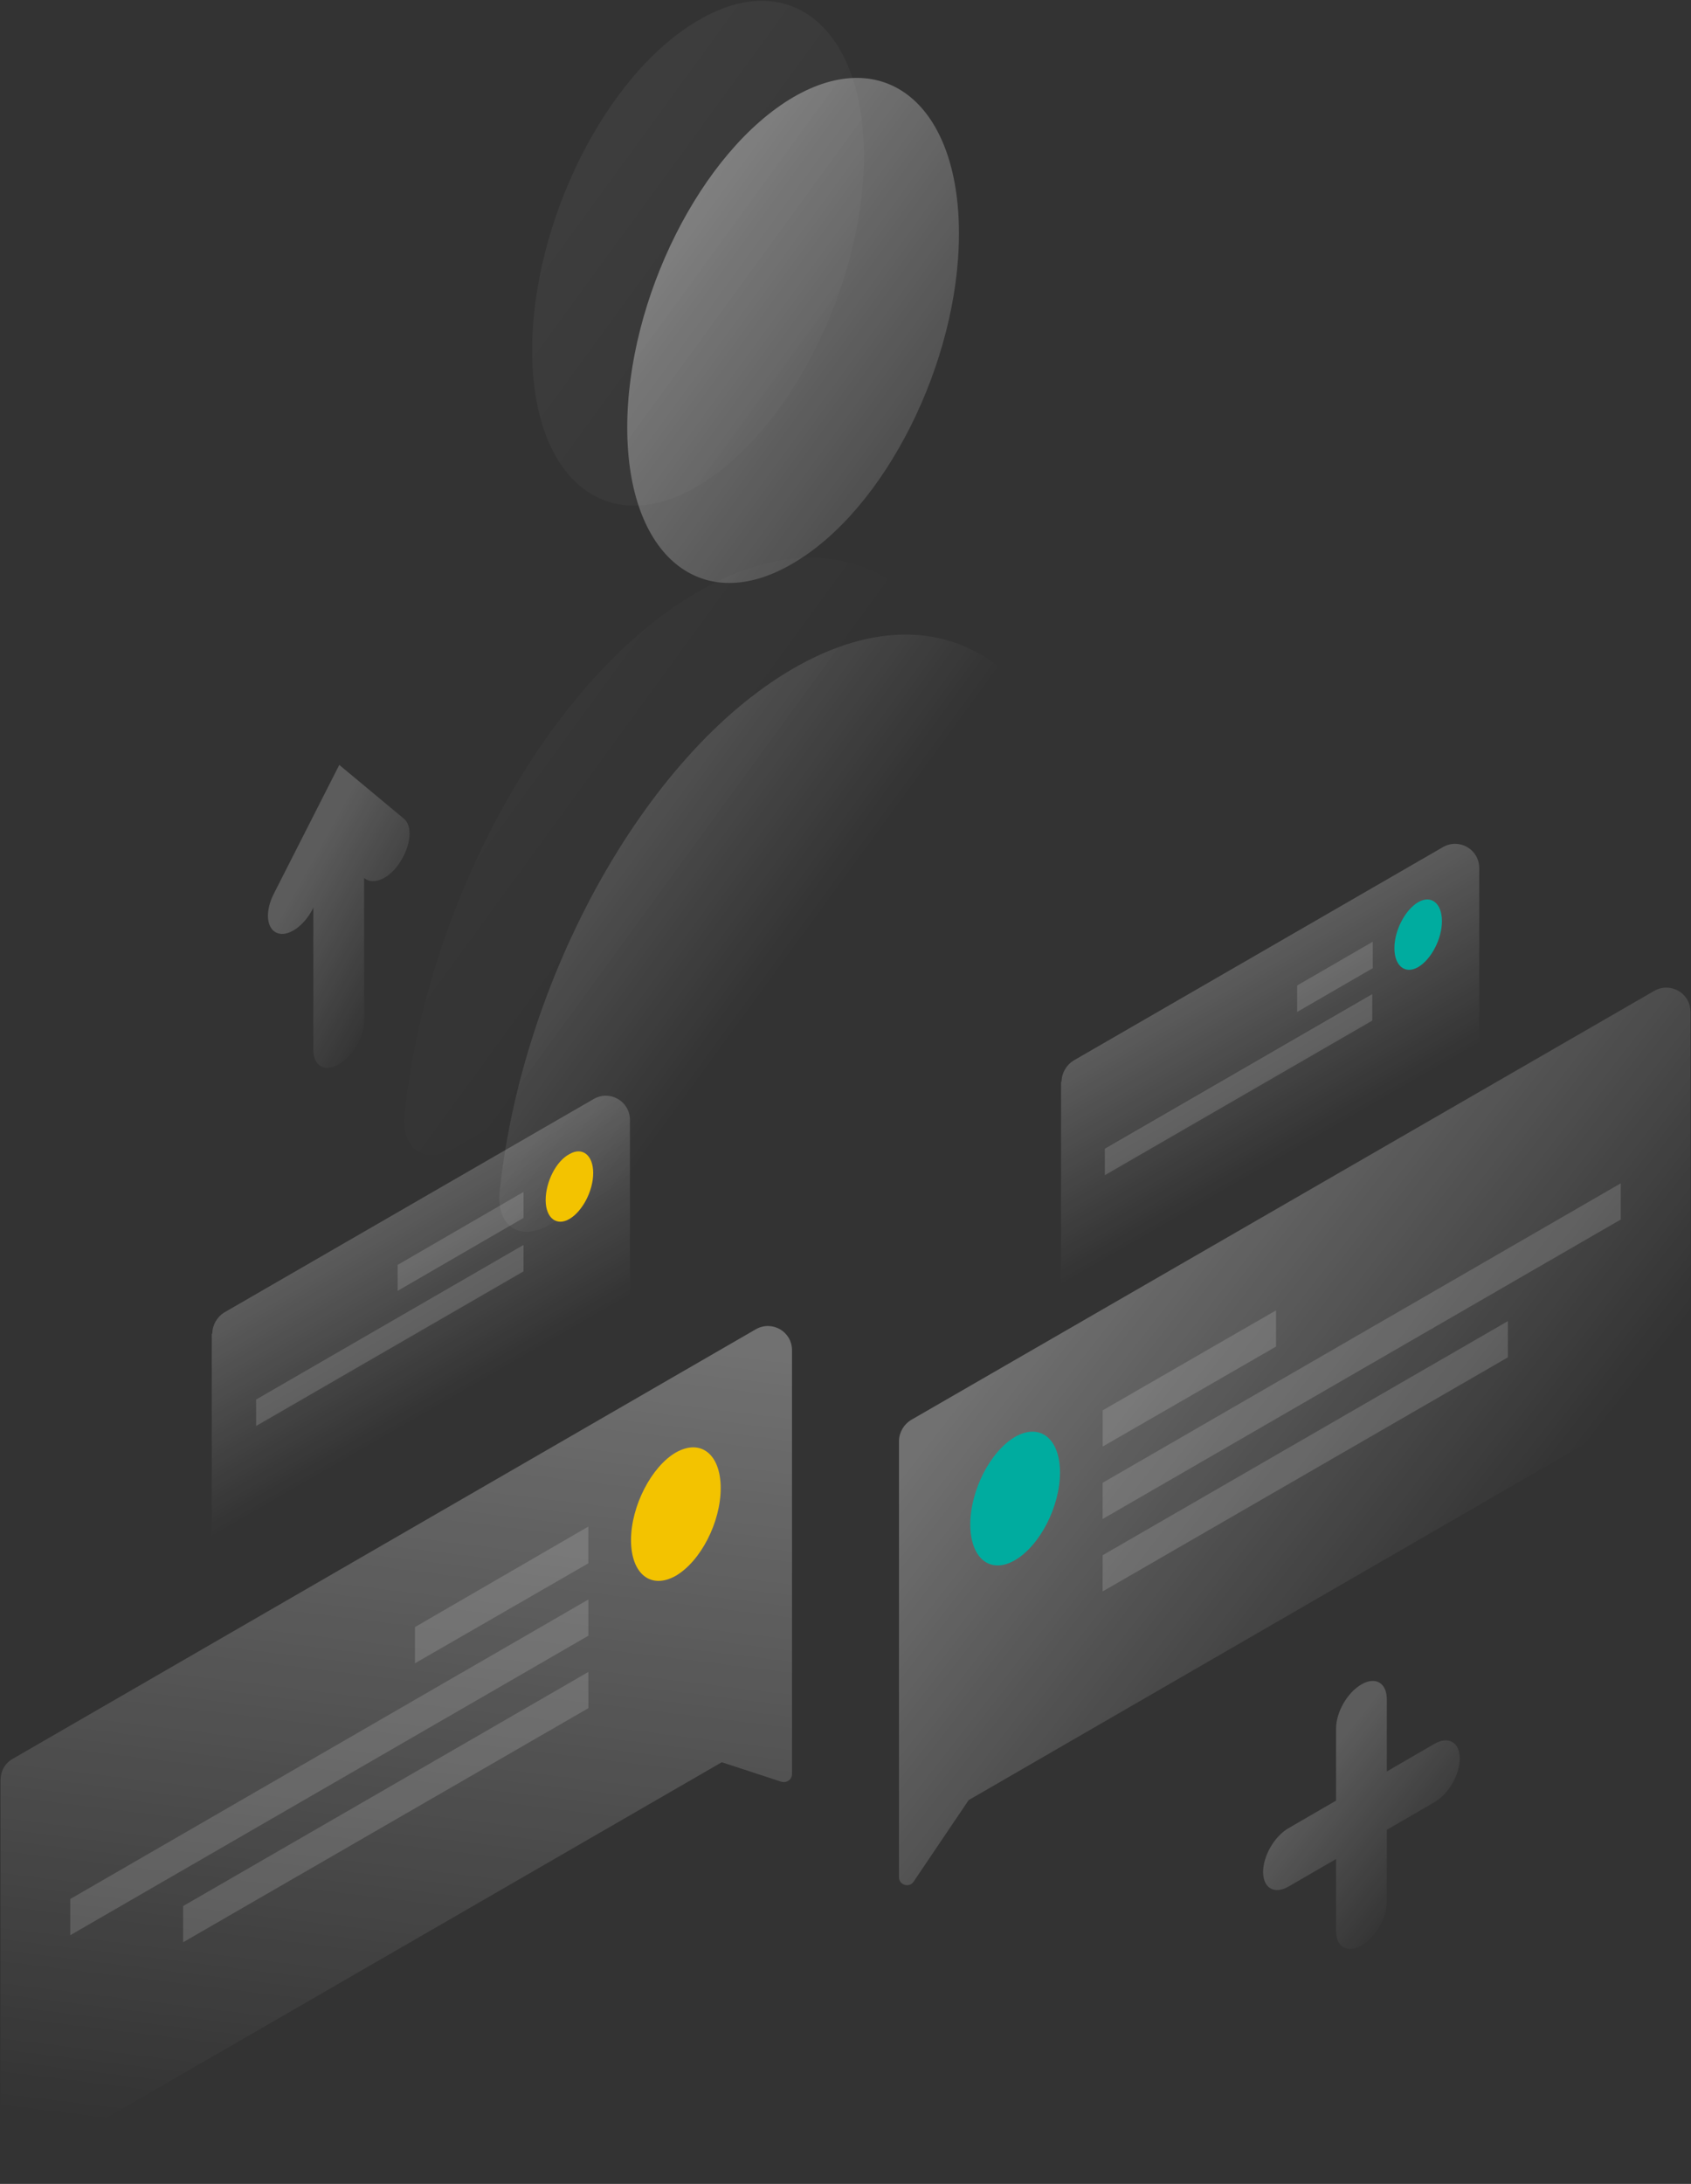 <?xml version="1.0" encoding="utf-8"?>
<!-- Generator: Adobe Illustrator 22.0.0, SVG Export Plug-In . SVG Version: 6.00 Build 0)  -->
<svg version="1.1" id="Layer_1" xmlns="http://www.w3.org/2000/svg" xmlns:xlink="http://www.w3.org/1999/xlink" x="0px" y="0px"
	 viewBox="0 0 313 404" style="enable-background:new 0 0 313 404;" xml:space="preserve">
<rect x="0" y="0" width="313" height="404" fill="#333333" stroke="none"/>
<style type="text/css">
	.st0{opacity:0.5;fill:url(#SVGID_1_);enable-background:new    ;}
	.st1{opacity:0.5;fill:url(#SVGID_2_);enable-background:new    ;}
	.st2{opacity:7.000000e-02;fill:url(#SVGID_3_);enable-background:new    ;}
	.st3{opacity:7.000000e-02;fill:url(#SVGID_4_);enable-background:new    ;}
	.st4{opacity:0.2;fill:url(#SVGID_5_);enable-background:new    ;}
	.st5{fill:#F3C300;}
	.st6{opacity:0.15;fill:#FEFEFE;enable-background:new    ;}
	.st7{opacity:0.2;fill:url(#SVGID_6_);enable-background:new    ;}
	.st8{fill:#00AC9F;}
	.st9{opacity:0.3;fill:url(#SVGID_7_);enable-background:new    ;}
	.st10{opacity:0.3;fill:url(#SVGID_8_);enable-background:new    ;}
	.st11{opacity:0.2;fill:url(#SVGID_9_);enable-background:new    ;}
	.st12{opacity:0.2;fill:url(#SVGID_10_);enable-background:new    ;}
</style>
<linearGradient id="SVGID_1_" gradientUnits="userSpaceOnUse" x1="33.61" y1="306.213" x2="144.832" y2="225.101" gradientTransform="matrix(1 0 0 -1 0 404)">
	<stop  offset="0" style="stop-color:#FFFFFF"/>
	<stop  offset="1" style="stop-color:#FFFFFF;stop-opacity:0"/>
</linearGradient>
<path class="st0" d="M146.6,123.8c27.4-16,50-1,54,33.4c0.7,6-3.8,13.8-9.4,17.1l-89.3,52.2c-5.5,3.2-10.1,0.6-9.4-6.2
	C96.6,181.3,119.2,139.8,146.6,123.8z"/>
<linearGradient id="SVGID_2_" gradientUnits="userSpaceOnUse" x1="90.281" y1="384.101" x2="201.504" y2="302.989" gradientTransform="matrix(1 0 0 -1 0 404)">
	<stop  offset="0" style="stop-color:#FFFFFF"/>
	<stop  offset="1" style="stop-color:#FFFFFF;stop-opacity:0"/>
</linearGradient>
<path class="st1" d="M116.1,79.1c0,23.8,13.8,35.1,30.7,25.1c17-9.9,30.7-37.2,30.7-61S163.8,8.1,146.8,18
	C129.8,28,116.1,55.3,116.1,79.1z"/>
<linearGradient id="SVGID_3_" gradientUnits="userSpaceOnUse" x1="16.016" y1="320.501" x2="127.238" y2="239.389" gradientTransform="matrix(1 0 0 -1 0 404)">
	<stop  offset="0" style="stop-color:#FFFFFF"/>
	<stop  offset="1" style="stop-color:#FFFFFF;stop-opacity:0"/>
</linearGradient>
<path class="st2" d="M129,109.6c27.4-16,50-1,54,33.4c0.7,6-3.8,13.8-9.4,17.1l-89.3,52.2c-5.5,3.2-10.1,0.6-9.4-6.2
	C79,167,101.6,125.5,129,109.6z"/>
<linearGradient id="SVGID_4_" gradientUnits="userSpaceOnUse" x1="72.687" y1="398.389" x2="183.909" y2="317.277" gradientTransform="matrix(1 0 0 -1 0 404)">
	<stop  offset="0" style="stop-color:#FFFFFF"/>
	<stop  offset="1" style="stop-color:#FFFFFF;stop-opacity:0"/>
</linearGradient>
<path class="st3" d="M98.5,64.8c0,23.8,13.8,35.1,30.7,25.1s30.7-37.2,30.7-61c0-23.8-13.8-35.1-30.7-25.1
	C112.2,13.7,98.5,41,98.5,64.8z"/>
<linearGradient id="SVGID_5_" gradientUnits="userSpaceOnUse" x1="67.838" y1="176.421" x2="85.303" y2="146.17" gradientTransform="matrix(1 0 0 -1 0 404)">
	<stop  offset="0" style="stop-color:#FFFFFF"/>
	<stop  offset="1" style="stop-color:#FFFFFF;stop-opacity:0"/>
</linearGradient>
<path class="st4" d="M39.3,246.7c0-1.6,0.9-3.1,2.2-3.9l68.4-39.5c3-1.7,6.7,0.4,6.7,3.9v32.6l-77.4,44.7V246.7z"/>
<path class="st5" d="M101,222c0,3.3,2,4.9,4.4,3.5c2.4-1.4,4.4-5.2,4.4-8.5c0-3.3-2-4.9-4.4-3.5C102.9,214.8,101,218.7,101,222z"/>
<path class="st6" d="M96.9,220.5L73.6,234v4.8l23.3-13.5L96.9,220.5z"/>
<path class="st6" d="M96.9,230.3l-49.5,28.6v4.9l49.5-28.6V230.3z"/>
<linearGradient id="SVGID_6_" gradientUnits="userSpaceOnUse" x1="224.978" y1="222.993" x2="242.435" y2="192.757" gradientTransform="matrix(1 0 0 -1 0 404)">
	<stop  offset="0" style="stop-color:#FFFFFF"/>
	<stop  offset="1" style="stop-color:#FFFFFF;stop-opacity:0"/>
</linearGradient>
<path class="st7" d="M196.5,200.1c0-1.6,0.9-3.1,2.2-3.9l68.4-39.5c3-1.7,6.7,0.4,6.7,3.9v32.6l-77.4,44.7V200.1z"/>
<path class="st8" d="M258.1,175.4c0,3.3,2,4.9,4.4,3.5c2.4-1.4,4.4-5.2,4.4-8.5c0-3.3-2-4.9-4.4-3.5
	C260.1,168.3,258.1,172.1,258.1,175.4z"/>
<path class="st6" d="M254.1,174.2l-14,8.1v4.9l14-8.1V174.2z"/>
<path class="st6" d="M254,183.9l-49.5,28.6v4.9l49.5-28.6V183.9z"/>
<linearGradient id="SVGID_7_" gradientUnits="userSpaceOnUse" x1="83.677" y1="159.451" x2="64.716" y2="5.699" gradientTransform="matrix(1 0 0 -1 0 404)">
	<stop  offset="0" style="stop-color:#FFFFFF"/>
	<stop  offset="1" style="stop-color:#FFFFFF;stop-opacity:0"/>
</linearGradient>
<path class="st9" d="M146.6,249.8c0-3.5-3.7-5.6-6.7-3.9L2.3,325.4c-1.4,0.8-2.2,2.3-2.2,3.9l0,73.8L133.6,326l11,3.6
	c1,0.3,2-0.4,2-1.4L146.6,249.8z"/>
<path class="st5" d="M116.8,284.9c0,6.3,3.7,9.2,8.3,6.6c4.6-2.7,8.3-9.9,8.3-16.2c0-6.3-3.7-9.2-8.3-6.6
	C120.6,271.3,116.8,278.6,116.8,284.9z"/>
<path class="st6" d="M108.9,282.4L76.8,301v6.7l32.1-18.5V282.4z"/>
<path class="st6" d="M108.9,295.9L13,351.3v6.7l95.9-55.4V295.9z"/>
<path class="st6" d="M108.9,309.3l-75,43.3v6.7l75-43.3V309.3z"/>
<linearGradient id="SVGID_8_" gradientUnits="userSpaceOnUse" x1="198.024" y1="170.133" x2="273.73" y2="110.873" gradientTransform="matrix(1 0 0 -1 0 404)">
	<stop  offset="0" style="stop-color:#FFFFFF"/>
	<stop  offset="1" style="stop-color:#FFFFFF;stop-opacity:0"/>
</linearGradient>
<path class="st10" d="M166.4,266.6c0-1.6,0.9-3.1,2.2-3.9l137.6-79.4c3-1.7,6.7,0.4,6.7,3.9l0,68.6L179.3,333l-10.2,15.1
	c-0.8,1.2-2.7,0.6-2.7-0.8L166.4,266.6z"/>
<path class="st8" d="M196.2,272.4c0,6.3-3.7,13.5-8.3,16.2c-4.6,2.7-8.3-0.3-8.3-6.6c0-6.3,3.7-13.5,8.3-16.2
	C192.5,263.2,196.2,266.1,196.2,272.4z"/>
<path class="st6" d="M204.1,260.9l32.1-18.5v6.7l-32.1,18.5V260.9z"/>
<path class="st6" d="M204.1,274.3l95.9-55.4v6.7L204.1,281L204.1,274.3z"/>
<path class="st6" d="M204.1,287.7l75-43.3v6.7l-75,43.3V287.7z"/>
<linearGradient id="SVGID_9_" gradientUnits="userSpaceOnUse" x1="242.88" y1="75.427" x2="265.677" y2="57.44" gradientTransform="matrix(1 0 0 -1 0 404)">
	<stop  offset="0" style="stop-color:#FFFFFF"/>
	<stop  offset="1" style="stop-color:#FFFFFF;stop-opacity:0"/>
</linearGradient>
<path class="st11" d="M252,311.6c-2.6,1.5-4.7,5.1-4.7,8.2v13.3l-8.8,5.1c-2.6,1.5-4.7,5.1-4.7,8.1c0,3,2.1,4.2,4.7,2.7l8.8-5.1
	v13.3c0,3,2.1,4.2,4.7,2.7c2.6-1.5,4.7-5.1,4.7-8.1v-13.3l8.8-5.1c2.6-1.5,4.7-5.1,4.7-8.1c0-3-2.1-4.2-4.7-2.7l-8.8,5.1v-13.3
	C256.7,311.3,254.6,310.1,252,311.6z"/>
<linearGradient id="SVGID_10_" gradientUnits="userSpaceOnUse" x1="54.21" y1="238.535" x2="76.293" y2="226.228" gradientTransform="matrix(1 0 0 -1 0 404)">
	<stop  offset="0" style="stop-color:#FFFFFF"/>
	<stop  offset="1" style="stop-color:#FFFFFF;stop-opacity:0"/>
</linearGradient>
<path class="st12" d="M62.8,141.5l-12.1,23.8c-1.7,3.3-1.4,6.5,0.6,7.3c2,0.8,5-1.3,6.6-4.5l0.1-0.3v26.4c0,3,2.1,4.2,4.7,2.7
	c2.6-1.5,4.7-5.1,4.7-8.1v-26.4l0.1,0.1c1.7,1.3,4.7,0,6.6-3.1c2-3.1,2.3-6.7,0.6-8L62.8,141.5z"/>
</svg>
